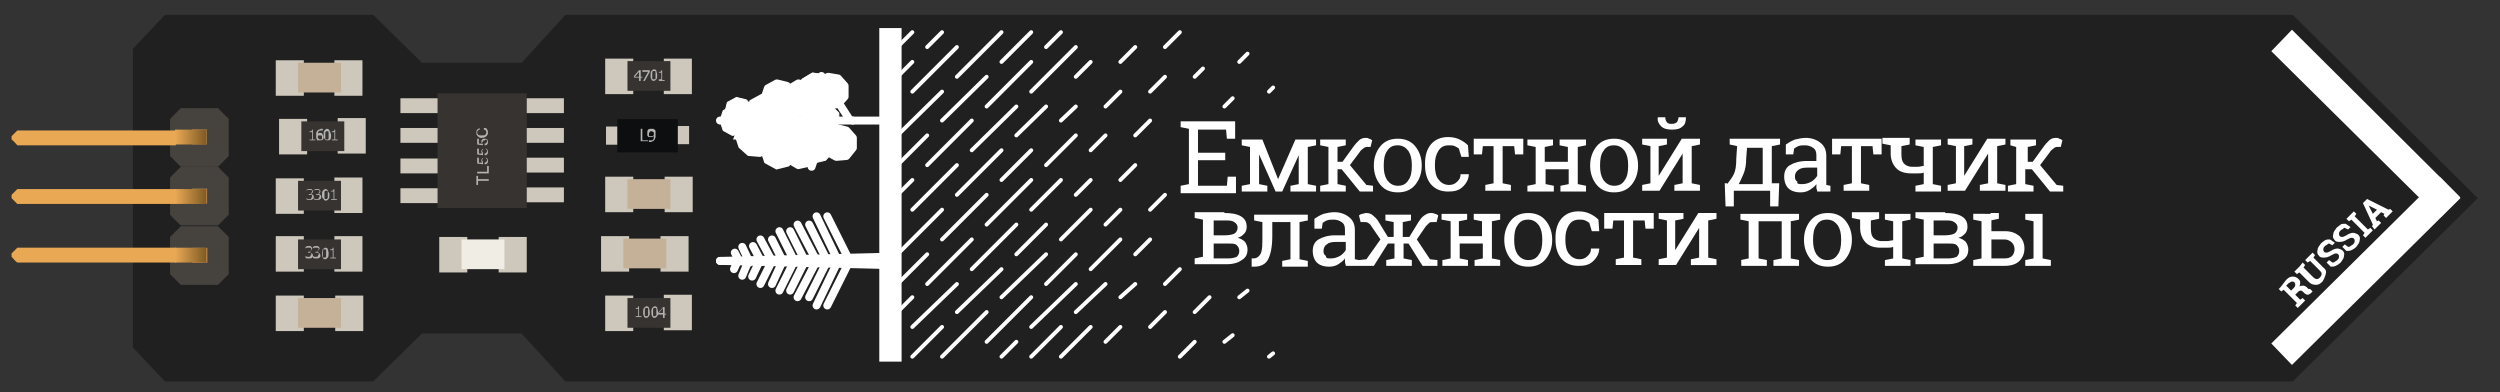 <?xml version="1.0" encoding="utf-8"?>
<!-- Generator: Adobe Illustrator 22.1.0, SVG Export Plug-In . SVG Version: 6.00 Build 0)  -->
<svg version="1.1" id="Слой_1" xmlns="http://www.w3.org/2000/svg" xmlns:xlink="http://www.w3.org/1999/xlink" x="0px" y="0px"
	 viewBox="0 0 302.8 47.5" style="enable-background:new 0 0 302.8 47.5;" xml:space="preserve">
<rect x="0" y="0" width="302.8" height="47.5" fill="#333333" stroke="none"/>
<style type="text/css">
	.st0{fill:#202020;stroke:#202020;stroke-miterlimit:10;}
	.st1{fill:#46433E;}
	.st2{fill:#DB924D;stroke:#656465;stroke-width:2.322341e-02;stroke-miterlimit:10;}
	.st3{fill:#E4AB55;stroke:#B2B2B2;stroke-width:2.523070e-02;stroke-miterlimit:10;}
	.st4{fill:none;stroke:#808080;stroke-width:1.141552e-02;stroke-miterlimit:10;}
	.st5{fill:#363331;}
	.st6{fill:#CDC7BC;}
	.st7{fill:none;}
	.st8{fill:#B5B4B3;}
	.st9{fill:#F0EEE4;}
	.st10{fill:#C5B198;}
	.st11{fill:#0D0E0F;stroke:#0D0E0F;stroke-width:0.232;stroke-miterlimit:10;}
	.st12{fill:#E9A854;}
	.st13{fill:url(#SVGID_1_);}
	.st14{fill:url(#SVGID_2_);}
	.st15{fill:url(#SVGID_3_);}
	.st16{fill-rule:evenodd;clip-rule:evenodd;fill:#FFFFFF;stroke:#FFFFFF;stroke-miterlimit:10;}
	.st17{fill:#FFFFFF;stroke:#FFFFFF;stroke-width:0.96;stroke-linecap:round;stroke-linejoin:round;stroke-miterlimit:10;}
	.st18{fill:#FFFFFF;stroke:#FFFFFF;stroke-width:0.12;stroke-linecap:round;stroke-linejoin:round;stroke-miterlimit:10;}
	
		.st19{fill-rule:evenodd;clip-rule:evenodd;fill:#FFFFFF;stroke:#FFFFFF;stroke-width:0.96;stroke-linecap:round;stroke-linejoin:round;stroke-miterlimit:10;}
	.st20{fill:#FFFFFF;stroke:#FFFFFF;stroke-width:0.48;stroke-linecap:round;stroke-linejoin:round;stroke-miterlimit:10;}
	.st21{fill-rule:evenodd;clip-rule:evenodd;fill:#FFFFFF;}
	.st22{fill:#FFFFFF;}
	.st23{fill:none;stroke:#FFFFFF;stroke-width:0.96;stroke-linecap:round;stroke-linejoin:round;stroke-miterlimit:10;}
</style>
<g>
	<polygon class="st0" points="63.4,8.1 50.9,8.1 45,2.3 20.2,2.3 16.6,6.1 16.6,24 16.6,41.9 20.2,45.7 45,45.7 50.9,39.9 
		63.4,39.9 68.7,45.7 277.5,45.7 299.4,24 277.5,2.3 68.7,2.3 	"/>
	<g>
		<g>
			<g>
				<g>
					<path class="st1" d="M21.9,34.5h4.5c0.5-0.5,0.8-0.8,1.3-1.3v-4.5c-0.5-0.5-0.8-0.8-1.3-1.3h-4.5c-0.5,0.5-0.8,0.8-1.3,1.3v4.5
						C21.1,33.7,21.4,34,21.9,34.5z"/>
				</g>
				
					<rect x="23.3" y="30.1" transform="matrix(4.476248e-11 -1 1 4.476248e-11 -6.795 55.126)" class="st2" width="1.8" height="1.8"/>
				
					<rect x="23.7" y="30.5" transform="matrix(4.515949e-11 -1 1 4.515949e-11 -6.795 55.126)" class="st3" width="1" height="1"/>
				<line class="st4" x1="23.3" y1="31.8" x2="23.7" y2="31.4"/>
				<line class="st4" x1="23.7" y1="30.5" x2="23.3" y2="30.1"/>
				<line class="st4" x1="24.7" y1="30.5" x2="25.1" y2="30.1"/>
				<line class="st4" x1="24.7" y1="31.4" x2="25.1" y2="31.8"/>
			</g>
		</g>
		<g>
			<g>
				<g>
					<path class="st1" d="M21.9,20.2h4.5c0.5-0.5,0.8-0.8,1.3-1.3v-4.5c-0.5-0.5-0.8-0.8-1.3-1.3h-4.5c-0.5,0.5-0.8,0.8-1.3,1.3v4.5
						C21.1,19.4,21.4,19.7,21.9,20.2z"/>
				</g>
				
					<rect x="23.3" y="15.7" transform="matrix(4.476248e-11 -1 1 4.476248e-11 7.549 40.783)" class="st2" width="1.8" height="1.8"/>
				<rect x="23.7" y="16.1" transform="matrix(4.515949e-11 -1 1 4.515949e-11 7.549 40.783)" class="st3" width="1" height="1"/>
				<line class="st4" x1="23.3" y1="17.5" x2="23.7" y2="17.1"/>
				<line class="st4" x1="23.7" y1="16.1" x2="23.3" y2="15.7"/>
				<line class="st4" x1="24.7" y1="16.1" x2="25.1" y2="15.7"/>
				<line class="st4" x1="24.7" y1="17.1" x2="25.1" y2="17.5"/>
			</g>
		</g>
		<g>
			<g>
				<g>
					<path class="st1" d="M21.9,27.3h4.5c0.5-0.5,0.8-0.8,1.3-1.3v-4.5c-0.5-0.5-0.8-0.8-1.3-1.3h-4.5c-0.5,0.5-0.8,0.8-1.3,1.3v4.5
						C21.1,26.6,21.4,26.8,21.9,27.3z"/>
				</g>
				
					<rect x="23.3" y="22.9" transform="matrix(4.476248e-11 -1 1 4.476248e-11 0.377 47.954)" class="st2" width="1.8" height="1.8"/>
				<rect x="23.7" y="23.3" transform="matrix(4.515949e-11 -1 1 4.515949e-11 0.377 47.954)" class="st3" width="1" height="1"/>
				<line class="st4" x1="23.3" y1="24.7" x2="23.7" y2="24.3"/>
				<line class="st4" x1="23.7" y1="23.3" x2="23.3" y2="22.9"/>
				<line class="st4" x1="24.7" y1="23.3" x2="25.1" y2="22.9"/>
				<line class="st4" x1="24.7" y1="24.3" x2="25.1" y2="24.7"/>
			</g>
		</g>
	</g>
	<g>
		<g id="Усилитель">
			<rect x="53" y="11.3" class="st5" width="10.8" height="13.9"/>
			<rect x="63.8" y="22.7" class="st6" width="4.5" height="1.8"/>
			<rect x="63.8" y="19.1" class="st6" width="4.5" height="1.8"/>
			<rect x="63.8" y="15.5" class="st6" width="4.5" height="1.8"/>
			<rect x="63.8" y="11.9" class="st6" width="4.5" height="1.8"/>
			<rect x="48.5" y="11.9" class="st6" width="4.5" height="1.8"/>
			<rect x="48.5" y="15.5" class="st6" width="4.5" height="1.8"/>
			<rect x="48.5" y="19.2" class="st6" width="4.5" height="1.8"/>
			<rect x="48.5" y="22.8" class="st6" width="4.5" height="1.8"/>
			<g>
				<rect x="57.7" y="14.1" class="st7" width="1.6" height="8.3"/>
				<path class="st8" d="M57.9,21.2v0.5h1.3v0.2h-1.3v0.5h-0.2v-1.1H57.9z"/>
				<path class="st8" d="M59,20.8v-0.7h0.2V21h-1.4v-0.2H59z"/>
				<path class="st8" d="M58.5,19.9l-0.7-0.1v-0.7h0.2v0.6l0.4,0c0-0.1-0.1-0.1-0.1-0.2c0-0.1,0-0.2,0.1-0.3
					c0.1-0.1,0.2-0.1,0.3-0.1c0.1,0,0.3,0,0.3,0.1c0.1,0.1,0.1,0.2,0.1,0.3c0,0.1,0,0.2-0.1,0.3s-0.2,0.1-0.3,0.1v-0.2
					c0.1,0,0.1,0,0.2-0.1c0,0,0.1-0.1,0.1-0.2c0-0.1,0-0.1-0.1-0.2s-0.1-0.1-0.2-0.1c-0.1,0-0.2,0-0.2,0.1c-0.1,0.1-0.1,0.1-0.1,0.2
					c0,0.1,0,0.1,0.1,0.2l0,0L58.5,19.9z"/>
				<path class="st8" d="M58.5,18.8l-0.7-0.1V18h0.2v0.6l0.4,0c0-0.1-0.1-0.1-0.1-0.2c0-0.1,0-0.2,0.1-0.3c0.1-0.1,0.2-0.1,0.3-0.1
					c0.1,0,0.3,0,0.3,0.1c0.1,0.1,0.1,0.2,0.1,0.3c0,0.1,0,0.2-0.1,0.3s-0.2,0.1-0.3,0.1v-0.2c0.1,0,0.1,0,0.2-0.1
					c0,0,0.1-0.1,0.1-0.2c0-0.1,0-0.1-0.1-0.2s-0.1-0.1-0.2-0.1c-0.1,0-0.2,0-0.2,0.1c-0.1,0.1-0.1,0.1-0.1,0.2c0,0.1,0,0.1,0.1,0.2
					l0,0L58.5,18.8z"/>
				<path class="st8" d="M58.5,17.6l-0.7-0.1v-0.7h0.2v0.6l0.4,0c0-0.1-0.1-0.1-0.1-0.2c0-0.1,0-0.2,0.1-0.3
					c0.1-0.1,0.2-0.1,0.3-0.1c0.1,0,0.3,0,0.3,0.1c0.1,0.1,0.1,0.2,0.1,0.3c0,0.1,0,0.2-0.1,0.3s-0.2,0.1-0.3,0.1v-0.2
					c0.1,0,0.1,0,0.2-0.1c0,0,0.1-0.1,0.1-0.2c0-0.1,0-0.1-0.1-0.2S58.8,17,58.7,17c-0.1,0-0.2,0-0.2,0.1c-0.1,0.1-0.1,0.1-0.1,0.2
					c0,0.1,0,0.1,0.1,0.2l0,0L58.5,17.6z"/>
				<path class="st8" d="M58.7,15.5c0.2,0,0.3,0.1,0.3,0.2c0.1,0.1,0.1,0.2,0.1,0.4c0,0.2-0.1,0.3-0.2,0.4s-0.3,0.2-0.5,0.2h-0.1
					c-0.1,0-0.2,0-0.3-0.1s-0.2-0.1-0.2-0.2c-0.1-0.1-0.1-0.2-0.1-0.3c0-0.2,0-0.3,0.1-0.4c0.1-0.1,0.2-0.1,0.3-0.2v0.2
					c-0.1,0-0.2,0.1-0.2,0.1s-0.1,0.1-0.1,0.2c0,0.1,0,0.2,0.1,0.3s0.2,0.1,0.4,0.1h0.1c0.2,0,0.3,0,0.4-0.1
					c0.1-0.1,0.1-0.2,0.1-0.3c0-0.1,0-0.2-0.1-0.2c0-0.1-0.1-0.1-0.2-0.1V15.5z"/>
			</g>
		</g>
		<g id="конденсатор_12_">
			<g id="XMLID_33_">
				<g>
					<rect x="60.4" y="28.7" class="st6" width="3.4" height="4.3"/>
				</g>
				<g>
				</g>
			</g>
			<g id="XMLID_32_">
				<g>
					<rect x="53.2" y="28.7" class="st6" width="3.4" height="4.3"/>
				</g>
				<g>
				</g>
			</g>
			<g id="XMLID_31_">
				<g>
					<rect x="55.9" y="29" class="st9" width="5.2" height="3.6"/>
				</g>
				<g>
				</g>
			</g>
		</g>
		<g id="конденсатор_1_">
			<g id="XMLID_3_">
				<g>
					<rect x="40.6" y="35.8" class="st6" width="3.4" height="4.3"/>
				</g>
				<g>
				</g>
			</g>
			<g id="XMLID_2_">
				<g>
					<rect x="33.4" y="35.8" class="st6" width="3.4" height="4.3"/>
				</g>
				<g>
				</g>
			</g>
			<g id="XMLID_1_">
				<g>
					<rect x="36.1" y="36.1" class="st10" width="5.2" height="3.6"/>
				</g>
				<g>
				</g>
			</g>
		</g>
		<g id="конденсатор_2_">
			<g id="XMLID_6_">
				<g>
					<rect x="40.5" y="7.3" class="st6" width="3.4" height="4.3"/>
				</g>
				<g>
				</g>
			</g>
			<g id="XMLID_5_">
				<g>
					<rect x="33.4" y="7.3" class="st6" width="3.4" height="4.3"/>
				</g>
				<g>
				</g>
			</g>
			<g id="XMLID_4_">
				<g>
					<rect x="36.1" y="7.6" class="st10" width="5.2" height="3.6"/>
				</g>
				<g>
				</g>
			</g>
		</g>
		<g id="конденсатор_3_">
			<g id="XMLID_9_">
				<g>
					<rect x="80.5" y="21.4" class="st6" width="3.4" height="4.3"/>
				</g>
				<g>
				</g>
			</g>
			<g id="XMLID_8_">
				<g>
					<rect x="73.3" y="21.4" class="st6" width="3.4" height="4.3"/>
				</g>
				<g>
				</g>
			</g>
			<g id="XMLID_7_">
				<g>
					<rect x="76" y="21.7" class="st10" width="5.2" height="3.6"/>
				</g>
				<g>
				</g>
			</g>
		</g>
		<g id="_x31_02_8_">
			<g id="XMLID_30_">
				<g>
					<rect x="73.3" y="35.8" class="st6" width="3.4" height="4.3"/>
				</g>
				<g>
				</g>
			</g>
			<g id="XMLID_29_">
				<g>
					<rect x="80.4" y="35.7" class="st6" width="3.4" height="4.3"/>
				</g>
				<g>
				</g>
			</g>
			<g id="XMLID_28_">
				<g>
					<rect x="76" y="36.1" class="st5" width="5.2" height="3.6"/>
				</g>
				<g>
				</g>
			</g>
			<g>
				<path class="st8" d="M77.7,38.4H77v-0.1h0.3v-0.9H77v-0.1c0,0,0.1,0,0.1,0s0.1,0,0.1,0c0,0,0,0,0.1-0.1c0,0,0-0.1,0-0.1h0.1v1.2
					h0.3V38.4z"/>
				<path class="st8" d="M78.7,37.8c0,0.2,0,0.4-0.1,0.5s-0.2,0.2-0.3,0.2c-0.2,0-0.3-0.1-0.3-0.2c-0.1-0.1-0.1-0.3-0.1-0.5
					c0-0.2,0-0.4,0.1-0.5c0.1-0.1,0.2-0.2,0.3-0.2c0.2,0,0.3,0.1,0.3,0.2S78.7,37.6,78.7,37.8z M78.5,38.2c0,0,0-0.1,0-0.2
					c0-0.1,0-0.1,0-0.2c0-0.1,0-0.2,0-0.2c0-0.1,0-0.1,0-0.2c0,0,0-0.1-0.1-0.1c0,0-0.1,0-0.1,0c-0.1,0-0.1,0-0.1,0
					c0,0-0.1,0.1-0.1,0.1c0,0,0,0.1,0,0.2c0,0.1,0,0.1,0,0.2c0,0.1,0,0.2,0,0.2s0,0.1,0,0.2c0,0,0,0.1,0.1,0.1c0,0,0.1,0,0.1,0
					c0.1,0,0.1,0,0.1,0S78.5,38.2,78.5,38.2z"/>
				<path class="st8" d="M79.7,37.8c0,0.2,0,0.4-0.1,0.5s-0.2,0.2-0.3,0.2c-0.2,0-0.3-0.1-0.3-0.2c-0.1-0.1-0.1-0.3-0.1-0.5
					c0-0.2,0-0.4,0.1-0.5c0.1-0.1,0.2-0.2,0.3-0.2c0.2,0,0.3,0.1,0.3,0.2S79.7,37.6,79.7,37.8z M79.5,38.2c0,0,0-0.1,0-0.2
					c0-0.1,0-0.1,0-0.2c0-0.1,0-0.2,0-0.2c0-0.1,0-0.1,0-0.2c0,0,0-0.1-0.1-0.1c0,0-0.1,0-0.1,0c-0.1,0-0.1,0-0.1,0
					c0,0-0.1,0.1-0.1,0.1c0,0,0,0.1,0,0.2c0,0.1,0,0.1,0,0.2c0,0.1,0,0.2,0,0.2s0,0.1,0,0.2c0,0,0,0.1,0.1,0.1c0,0,0.1,0,0.1,0
					c0.1,0,0.1,0,0.1,0S79.4,38.2,79.5,38.2z"/>
				<path class="st8" d="M80.7,38.1h-0.2v0.4h-0.2v-0.4h-0.6v-0.2l0.6-0.7h0.2v0.8h0.2V38.1z M80.3,37.9v-0.6l-0.5,0.6H80.3z"/>
			</g>
		</g>
		<g id="_x31_02_1_">
			<g id="XMLID_12_">
				<g>
					<rect x="73.3" y="7.1" class="st6" width="3.4" height="4.3"/>
				</g>
				<g>
				</g>
			</g>
			<g id="XMLID_11_">
				<g>
					<rect x="80.4" y="7.1" class="st6" width="3.4" height="4.3"/>
				</g>
				<g>
				</g>
			</g>
			<g id="XMLID_10_">
				<g>
					<rect x="76" y="7.4" class="st5" width="5.2" height="3.6"/>
				</g>
				<g>
				</g>
			</g>
			<g>
				<path class="st8" d="M77.8,9.4h-0.2v0.4h-0.2V9.4h-0.6V9.2l0.6-0.7h0.2v0.8h0.2V9.4z M77.4,9.3V8.7l-0.5,0.6H77.4z"/>
				<path class="st8" d="M78.7,8.7l-0.6,1.1h-0.2l0.6-1.1h-0.7V8.5h0.9V8.7z"/>
				<path class="st8" d="M79.6,9.1c0,0.2,0,0.4-0.1,0.5s-0.2,0.2-0.3,0.2c-0.2,0-0.3-0.1-0.3-0.2c-0.1-0.1-0.1-0.3-0.1-0.5
					c0-0.2,0-0.4,0.1-0.5c0.1-0.1,0.2-0.2,0.3-0.2c0.2,0,0.3,0.1,0.3,0.2S79.6,8.9,79.6,9.1z M79.4,9.5c0,0,0-0.1,0-0.2
					c0-0.1,0-0.1,0-0.2c0-0.1,0-0.2,0-0.2c0-0.1,0-0.1,0-0.2c0,0,0-0.1-0.1-0.1c0,0-0.1,0-0.1,0c-0.1,0-0.1,0-0.1,0
					c0,0-0.1,0.1-0.1,0.1c0,0,0,0.1,0,0.2c0,0.1,0,0.1,0,0.2c0,0.1,0,0.2,0,0.2s0,0.1,0,0.2c0,0,0,0.1,0.1,0.1c0,0,0.1,0,0.1,0
					c0.1,0,0.1,0,0.1,0S79.4,9.6,79.4,9.5z"/>
				<path class="st8" d="M80.5,9.8h-0.7V9.6h0.3V8.8h-0.3V8.7c0,0,0.1,0,0.1,0s0.1,0,0.1,0c0,0,0,0,0.1-0.1c0,0,0-0.1,0-0.1h0.1v1.2
					h0.3V9.8z"/>
			</g>
		</g>
		<g id="_x31_02_2_">
			<g id="XMLID_15_">
				<g>
					<rect x="33.8" y="14.4" class="st6" width="3.4" height="4.3"/>
				</g>
				<g>
				</g>
			</g>
			<g id="XMLID_14_">
				<g>
					<rect x="40.9" y="14.3" class="st6" width="3.4" height="4.3"/>
				</g>
				<g>
				</g>
			</g>
			<g id="XMLID_13_">
				<g>
					<rect x="36.5" y="14.7" class="st5" width="5.2" height="3.6"/>
				</g>
				<g>
				</g>
			</g>
			<g>
				<path class="st8" d="M38.2,17h-0.7v-0.1h0.3V16h-0.3v-0.1c0,0,0.1,0,0.1,0c0,0,0.1,0,0.1,0c0,0,0,0,0.1-0.1c0,0,0-0.1,0-0.1h0.1
					v1.2h0.3V17z"/>
				<path class="st8" d="M39.2,16.6c0,0.1,0,0.2-0.1,0.3C39,17,38.9,17,38.7,17c-0.1,0-0.1,0-0.2,0c-0.1,0-0.1,0-0.1-0.1
					c0,0-0.1-0.1-0.1-0.2c0-0.1,0-0.2,0-0.3c0-0.1,0-0.2,0-0.3c0-0.1,0.1-0.2,0.1-0.2c0-0.1,0.1-0.1,0.2-0.2c0.1,0,0.2-0.1,0.3-0.1
					c0,0,0.1,0,0.1,0c0,0,0,0,0.1,0v0.2h0c0,0,0,0-0.1,0c0,0-0.1,0-0.1,0c-0.1,0-0.2,0-0.3,0.1c-0.1,0.1-0.1,0.2-0.1,0.3
					c0,0,0.1-0.1,0.1-0.1c0,0,0.1,0,0.2,0c0.1,0,0.1,0,0.1,0c0,0,0.1,0,0.1,0.1c0,0,0.1,0.1,0.1,0.1S39.2,16.5,39.2,16.6z M39,16.6
					c0-0.1,0-0.1,0-0.1c0,0,0-0.1-0.1-0.1c0,0-0.1,0-0.1,0c0,0-0.1,0-0.1,0c0,0-0.1,0-0.1,0c0,0-0.1,0-0.1,0.1c0,0,0,0,0,0
					c0,0,0,0,0,0c0,0.1,0,0.2,0,0.2c0,0.1,0,0.1,0.1,0.1c0,0,0.1,0,0.1,0.1c0,0,0.1,0,0.1,0c0.1,0,0.1,0,0.2-0.1
					C39,16.8,39,16.7,39,16.6z"/>
				<path class="st8" d="M40.1,16.4c0,0.2,0,0.4-0.1,0.5C39.9,17,39.8,17,39.6,17c-0.1,0-0.3-0.1-0.3-0.2c-0.1-0.1-0.1-0.3-0.1-0.5
					c0-0.2,0-0.4,0.1-0.5c0.1-0.1,0.2-0.2,0.3-0.2c0.1,0,0.3,0.1,0.3,0.2C40,16,40.1,16.2,40.1,16.4z M39.8,16.8c0,0,0-0.1,0-0.2
					c0-0.1,0-0.1,0-0.2c0-0.1,0-0.2,0-0.2c0-0.1,0-0.1,0-0.2c0,0,0-0.1-0.1-0.1s-0.1,0-0.1,0c-0.1,0-0.1,0-0.1,0
					c0,0-0.1,0.1-0.1,0.1c0,0,0,0.1,0,0.2c0,0.1,0,0.1,0,0.2c0,0.1,0,0.2,0,0.2c0,0.1,0,0.1,0,0.2c0,0,0,0.1,0.1,0.1
					c0,0,0.1,0,0.1,0c0.1,0,0.1,0,0.1,0S39.8,16.8,39.8,16.8z"/>
				<path class="st8" d="M40.9,17h-0.7v-0.1h0.3V16h-0.3v-0.1c0,0,0.1,0,0.1,0c0,0,0.1,0,0.1,0c0,0,0,0,0.1-0.1c0,0,0-0.1,0-0.1h0.1
					v1.2h0.3V17z"/>
			</g>
		</g>
		<g id="_x31_02_3_">
			<g id="XMLID_18_">
				<g>
					<rect x="33.4" y="21.6" class="st6" width="3.4" height="4.3"/>
				</g>
				<g>
				</g>
			</g>
			<g id="XMLID_17_">
				<g>
					<rect x="40.5" y="21.5" class="st6" width="3.4" height="4.3"/>
				</g>
				<g>
				</g>
			</g>
			<g id="XMLID_16_">
				<g>
					<rect x="36.1" y="21.9" class="st5" width="5.2" height="3.6"/>
				</g>
				<g>
				</g>
			</g>
			<g>
				<path class="st8" d="M37.9,23.6C37.9,23.6,37.9,23.6,37.9,23.6c0.1,0.1,0.1,0.2,0.1,0.2s0,0.1,0,0.2c0,0-0.1,0.1-0.1,0.1
					c0,0-0.1,0.1-0.2,0.1c-0.1,0-0.1,0-0.2,0c-0.1,0-0.1,0-0.2,0c-0.1,0-0.1,0-0.2-0.1V24h0c0,0,0.1,0.1,0.2,0.1s0.1,0,0.2,0
					c0,0,0.1,0,0.1,0c0,0,0.1,0,0.1-0.1c0,0,0-0.1,0.1-0.1c0,0,0-0.1,0-0.1s0-0.1,0-0.1s0-0.1-0.1-0.1s-0.1,0-0.1,0c0,0-0.1,0-0.1,0
					h-0.1v-0.1h0.1c0.1,0,0.2,0,0.2-0.1s0.1-0.1,0.1-0.2c0,0,0-0.1,0-0.1s0,0-0.1-0.1c0,0-0.1,0-0.1,0c0,0-0.1,0-0.1,0
					c-0.1,0-0.1,0-0.2,0s-0.1,0-0.2,0.1h0V23c0,0,0.1,0,0.2-0.1c0.1,0,0.1,0,0.2,0c0.1,0,0.1,0,0.2,0c0,0,0.1,0,0.1,0.1
					c0,0,0.1,0.1,0.1,0.1c0,0,0,0.1,0,0.1c0,0.1,0,0.1-0.1,0.2c-0.1,0.1-0.1,0.1-0.2,0.1v0C37.7,23.5,37.7,23.5,37.9,23.6
					C37.8,23.5,37.9,23.6,37.9,23.6z"/>
				<path class="st8" d="M38.8,23.6C38.9,23.6,38.9,23.6,38.8,23.6c0.1,0.1,0.1,0.2,0.1,0.2s0,0.1,0,0.2c0,0-0.1,0.1-0.1,0.1
					c0,0-0.1,0.1-0.2,0.1c-0.1,0-0.1,0-0.2,0c-0.1,0-0.1,0-0.2,0c-0.1,0-0.1,0-0.2-0.1V24h0c0,0,0.1,0.1,0.2,0.1s0.1,0,0.2,0
					c0,0,0.1,0,0.1,0c0,0,0.1,0,0.1-0.1c0,0,0-0.1,0.1-0.1c0,0,0-0.1,0-0.1s0-0.1,0-0.1s0-0.1-0.1-0.1s-0.1,0-0.1,0c0,0-0.1,0-0.1,0
					h-0.1v-0.1h0.1c0.1,0,0.2,0,0.2-0.1s0.1-0.1,0.1-0.2c0,0,0-0.1,0-0.1s0,0-0.1-0.1c0,0-0.1,0-0.1,0c0,0-0.1,0-0.1,0
					c-0.1,0-0.1,0-0.2,0s-0.1,0-0.2,0.1h0V23c0,0,0.1,0,0.2-0.1c0.1,0,0.1,0,0.2,0c0.1,0,0.1,0,0.2,0c0,0,0.1,0,0.1,0.1
					c0,0,0.1,0.1,0.1,0.1c0,0,0,0.1,0,0.1c0,0.1,0,0.1-0.1,0.2c-0.1,0.1-0.1,0.1-0.2,0.1v0C38.7,23.5,38.7,23.5,38.8,23.6
					C38.8,23.5,38.8,23.6,38.8,23.6z"/>
				<path class="st8" d="M39.9,23.6c0,0.2,0,0.4-0.1,0.5s-0.2,0.2-0.3,0.2c-0.2,0-0.3-0.1-0.3-0.2C39,24,39,23.8,39,23.6
					c0-0.2,0-0.4,0.1-0.5c0.1-0.1,0.2-0.2,0.3-0.2c0.2,0,0.3,0.1,0.3,0.2S39.9,23.3,39.9,23.6z M39.7,24c0,0,0-0.1,0-0.2
					c0-0.1,0-0.1,0-0.2c0-0.1,0-0.2,0-0.2c0-0.1,0-0.1,0-0.2c0,0,0-0.1-0.1-0.1c0,0-0.1,0-0.1,0c-0.1,0-0.1,0-0.1,0
					c0,0-0.1,0.1-0.1,0.1c0,0,0,0.1,0,0.2c0,0.1,0,0.1,0,0.2c0,0.1,0,0.2,0,0.2s0,0.1,0,0.2c0,0,0,0.1,0.1,0.1c0,0,0.1,0,0.1,0
					c0.1,0,0.1,0,0.1,0S39.6,24,39.7,24z"/>
				<path class="st8" d="M40.8,24.2h-0.7v-0.1h0.3v-0.9h-0.3v-0.1c0,0,0.1,0,0.1,0s0.1,0,0.1,0c0,0,0,0,0.1-0.1c0,0,0-0.1,0-0.1h0.1
					v1.2h0.3V24.2z"/>
			</g>
		</g>
		<g id="_x31_02_4_">
			<g id="XMLID_21_">
				<g>
					<rect x="33.4" y="28.6" class="st6" width="3.4" height="4.3"/>
				</g>
				<g>
				</g>
			</g>
			<g id="XMLID_20_">
				<g>
					<rect x="40.5" y="28.6" class="st6" width="3.4" height="4.3"/>
				</g>
				<g>
				</g>
			</g>
			<g id="XMLID_19_">
				<g>
					<rect x="36.1" y="29" class="st5" width="5.2" height="3.6"/>
				</g>
				<g>
				</g>
			</g>
			<g>
				<path class="st8" d="M37.8,30.7C37.8,30.7,37.8,30.7,37.8,30.7c0.1,0.1,0.1,0.2,0.1,0.2s0,0.1,0,0.2c0,0-0.1,0.1-0.1,0.1
					c0,0-0.1,0.1-0.2,0.1c-0.1,0-0.1,0-0.2,0c-0.1,0-0.1,0-0.2,0c-0.1,0-0.1,0-0.2-0.1v-0.2h0c0,0,0.1,0.1,0.2,0.1s0.1,0,0.2,0
					c0,0,0.1,0,0.1,0c0,0,0.1,0,0.1-0.1c0,0,0-0.1,0.1-0.1c0,0,0-0.1,0-0.1s0-0.1,0-0.1s0-0.1-0.1-0.1s-0.1,0-0.1,0c0,0-0.1,0-0.1,0
					h-0.1v-0.1h0.1c0.1,0,0.2,0,0.2-0.1s0.1-0.1,0.1-0.2c0,0,0-0.1,0-0.1s0,0-0.1-0.1c0,0-0.1,0-0.1,0c0,0-0.1,0-0.1,0
					c-0.1,0-0.1,0-0.2,0s-0.1,0-0.2,0.1h0v-0.2c0,0,0.1,0,0.2-0.1c0.1,0,0.1,0,0.2,0c0.1,0,0.1,0,0.2,0c0,0,0.1,0,0.1,0.1
					c0,0,0.1,0.1,0.1,0.1c0,0,0,0.1,0,0.1c0,0.1,0,0.1-0.1,0.2c-0.1,0.1-0.1,0.1-0.2,0.1v0C37.6,30.6,37.6,30.6,37.8,30.7
					C37.7,30.6,37.7,30.7,37.8,30.7z"/>
				<path class="st8" d="M38.7,30.7C38.7,30.7,38.8,30.7,38.7,30.7c0.1,0.1,0.1,0.2,0.1,0.2s0,0.1,0,0.2c0,0-0.1,0.1-0.1,0.1
					c0,0-0.1,0.1-0.2,0.1c-0.1,0-0.1,0-0.2,0c-0.1,0-0.1,0-0.2,0c-0.1,0-0.1,0-0.2-0.1v-0.2h0c0,0,0.1,0.1,0.2,0.1s0.1,0,0.2,0
					c0,0,0.1,0,0.1,0c0,0,0.1,0,0.1-0.1c0,0,0-0.1,0.1-0.1c0,0,0-0.1,0-0.1s0-0.1,0-0.1s0-0.1-0.1-0.1s-0.1,0-0.1,0c0,0-0.1,0-0.1,0
					h-0.1v-0.1h0.1c0.1,0,0.2,0,0.2-0.1s0.1-0.1,0.1-0.2c0,0,0-0.1,0-0.1s0,0-0.1-0.1c0,0-0.1,0-0.1,0c0,0-0.1,0-0.1,0
					c-0.1,0-0.1,0-0.2,0s-0.1,0-0.2,0.1h0v-0.2c0,0,0.1,0,0.2-0.1c0.1,0,0.1,0,0.2,0c0.1,0,0.1,0,0.2,0c0,0,0.1,0,0.1,0.1
					c0,0,0.1,0.1,0.1,0.1c0,0,0,0.1,0,0.1c0,0.1,0,0.1-0.1,0.2c-0.1,0.1-0.1,0.1-0.2,0.1v0C38.6,30.6,38.6,30.6,38.7,30.7
					C38.7,30.6,38.7,30.7,38.7,30.7z"/>
				<path class="st8" d="M39.8,30.7c0,0.2,0,0.4-0.1,0.5s-0.2,0.2-0.3,0.2c-0.2,0-0.3-0.1-0.3-0.2c-0.1-0.1-0.1-0.3-0.1-0.5
					c0-0.2,0-0.4,0.1-0.5c0.1-0.1,0.2-0.2,0.3-0.2c0.2,0,0.3,0.1,0.3,0.2S39.8,30.4,39.8,30.7z M39.5,31.1c0,0,0-0.1,0-0.2
					c0-0.1,0-0.1,0-0.2c0-0.1,0-0.2,0-0.2c0-0.1,0-0.1,0-0.2c0,0,0-0.1-0.1-0.1c0,0-0.1,0-0.1,0c-0.1,0-0.1,0-0.1,0
					c0,0-0.1,0.1-0.1,0.1c0,0,0,0.1,0,0.2c0,0.1,0,0.1,0,0.2c0,0.1,0,0.2,0,0.2s0,0.1,0,0.2c0,0,0,0.1,0.1,0.1c0,0,0.1,0,0.1,0
					c0.1,0,0.1,0,0.1,0S39.5,31.1,39.5,31.1z"/>
				<path class="st8" d="M40.6,31.3H40v-0.1h0.3v-0.9H40v-0.1c0,0,0.1,0,0.1,0s0.1,0,0.1,0c0,0,0,0,0.1-0.1c0,0,0-0.1,0-0.1h0.1v1.2
					h0.3V31.3z"/>
			</g>
		</g>
		<g id="конденсатор_4_">
			<g id="XMLID_24_">
				<g>
					<rect x="80" y="28.6" class="st6" width="3.4" height="4.3"/>
				</g>
				<g>
				</g>
			</g>
			<g id="XMLID_23_">
				<g>
					<rect x="72.8" y="28.6" class="st6" width="3.4" height="4.3"/>
				</g>
				<g>
				</g>
			</g>
			<g id="XMLID_22_">
				<g>
					<rect x="75.5" y="28.9" class="st10" width="5.2" height="3.6"/>
				</g>
				<g>
				</g>
			</g>
		</g>
		<g id="диод_1_">
			
				<rect x="81.6" y="15.7" transform="matrix(-1.349074e-10 1 -1 -1.349074e-10 99.163 -66.337)" class="st6" width="2.2" height="1.5"/>
			
				<rect x="73.1" y="15.7" transform="matrix(-1.349074e-10 1 -1 -1.349074e-10 90.6 -57.774)" class="st6" width="2.2" height="1.5"/>
			
				<rect x="76.6" y="12.9" transform="matrix(-1.346480e-10 1 -1 -1.346480e-10 94.881 -62.055)" class="st11" width="3.8" height="7.1"/>
			<g>
				<path class="st8" d="M78.5,17.1h-0.9v-1.5h0.2V17h0.7V17.1z"/>
				<path class="st8" d="M79.4,16.3c0,0.1,0,0.2,0,0.3c0,0.1-0.1,0.2-0.1,0.3c-0.1,0.1-0.1,0.1-0.2,0.2c-0.1,0-0.2,0.1-0.3,0.1
					c0,0-0.1,0-0.1,0c0,0-0.1,0-0.1,0v-0.2h0c0,0,0,0,0.1,0c0,0,0.1,0,0.1,0c0.1,0,0.3,0,0.3-0.1c0.1-0.1,0.1-0.2,0.1-0.4
					c-0.1,0-0.1,0.1-0.2,0.1c-0.1,0-0.1,0-0.2,0c-0.1,0-0.1,0-0.2,0s-0.1,0-0.1-0.1c-0.1,0-0.1-0.1-0.1-0.2c0-0.1,0-0.1,0-0.2
					c0-0.1,0-0.3,0.1-0.4c0.1-0.1,0.2-0.1,0.4-0.1c0.1,0,0.1,0,0.2,0c0.1,0,0.1,0.1,0.2,0.1c0.1,0.1,0.1,0.1,0.1,0.2
					C79.4,16.1,79.4,16.2,79.4,16.3z M79.2,16.3c0-0.1,0-0.2,0-0.2c0-0.1-0.1-0.1-0.1-0.1c0,0-0.1-0.1-0.1-0.1c0,0-0.1,0-0.1,0
					c-0.1,0-0.2,0-0.2,0.1c-0.1,0.1-0.1,0.1-0.1,0.2c0,0.1,0,0.1,0,0.2c0,0,0,0.1,0.1,0.1c0,0,0.1,0,0.1,0c0,0,0.1,0,0.1,0
					c0.1,0,0.1,0,0.2,0C79.1,16.4,79.2,16.4,79.2,16.3C79.2,16.3,79.2,16.3,79.2,16.3C79.2,16.3,79.2,16.3,79.2,16.3z"/>
			</g>
		</g>
		<g>
			<g>
				<path class="st12" d="M1.4,16.9v-0.4c0.3-0.3,0.4-0.4,0.7-0.7h19.2v1.8H2.1C1.8,17.3,1.7,17.1,1.4,16.9z"/>
			</g>
			<g>
				<path class="st12" d="M1.4,24v-0.4c0.3-0.3,0.4-0.4,0.7-0.7h19.2v1.8H2.1C1.8,24.4,1.7,24.3,1.4,24z"/>
			</g>
			<g>
				<path class="st12" d="M1.4,31.1v-0.4c0.3-0.3,0.4-0.4,0.7-0.7h19.2v1.8H2.1C1.8,31.6,1.7,31.4,1.4,31.1z"/>
			</g>
			<g>
				<linearGradient id="SVGID_1_" gradientUnits="userSpaceOnUse" x1="21.244" y1="23.79" x2="25.073" y2="23.79">
					<stop  offset="0" style="stop-color:#E9A854"/>
					<stop  offset="1" style="stop-color:#7B5922"/>
				</linearGradient>
				<rect x="21.2" y="22.9" class="st13" width="3.8" height="1.8"/>
				<linearGradient id="SVGID_2_" gradientUnits="userSpaceOnUse" x1="21.244" y1="16.651" x2="25.073" y2="16.651">
					<stop  offset="0" style="stop-color:#E9A854"/>
					<stop  offset="1" style="stop-color:#7B5922"/>
				</linearGradient>
				<rect x="21.2" y="15.7" class="st14" width="3.8" height="1.8"/>
				<linearGradient id="SVGID_3_" gradientUnits="userSpaceOnUse" x1="21.244" y1="30.931" x2="25.073" y2="30.931">
					<stop  offset="0" style="stop-color:#E9A854"/>
					<stop  offset="1" style="stop-color:#7B5922"/>
				</linearGradient>
				<rect x="21.2" y="30" class="st15" width="3.8" height="1.8"/>
			</g>
		</g>
	</g>
	<g>
		<rect x="107" y="3.9" class="st16" width="1.7" height="39.4"/>
		<line class="st17" x1="106.9" y1="14.6" x2="103.3" y2="14.6"/>
		<line class="st17" x1="103.3" y1="14.6" x2="99.8" y2="14.6"/>
		<line class="st17" x1="99.8" y1="14.6" x2="96.2" y2="14.6"/>
		<line class="st17" x1="96.2" y1="14.6" x2="92.6" y2="14.6"/>
		<g>
			<line class="st17" x1="92.6" y1="14.6" x2="87.2" y2="14.6"/>
		</g>
		<g>
			<line class="st17" x1="92.6" y1="14.6" x2="90.8" y2="18.2"/>
		</g>
		<g>
			<polygon class="st16" points="89.5,16.4 89.9,15.3 90.8,14.4 92,14.3 93.1,14.8 93.7,15.8 93.7,17 93.1,18 92,18.5 90.8,18.4 
				89.9,17.6 89.5,16.4 91.3,16.4 91.3,16.2 91.5,16.1 91.8,16 91.9,16.1 92,16.2 92,16.5 91.9,16.7 91.8,16.7 91.5,16.7 91.3,16.6 
				91.3,16.4 			"/>
		</g>
		<g>
			<polygon class="st18" points="89.5,16.4 89.9,15.3 90.8,14.4 92,14.3 93.1,14.8 93.7,15.8 93.7,17 93.1,18 92,18.5 90.8,18.4 
				89.9,17.6 89.5,16.4 91.3,16.4 91.3,16.2 91.5,16.1 91.8,16 91.9,16.1 92,16.2 92,16.5 91.9,16.7 91.8,16.7 91.5,16.7 91.3,16.6 
				91.3,16.4 			"/>
		</g>
		<g>
			<polygon class="st16" points="93.1,16.4 93.5,15.3 94.4,14.4 95.6,14.3 96.7,14.8 97.3,15.8 97.3,17 96.7,18 95.6,18.5 
				94.4,18.4 93.5,17.6 93.1,16.4 94.9,16.4 94.9,16.2 95.1,16.1 95.3,16 95.5,16.1 95.6,16.2 95.6,16.5 95.5,16.7 95.3,16.7 
				95.1,16.7 94.9,16.6 94.9,16.4 			"/>
			<polygon class="st18" points="93.1,16.4 93.5,15.3 94.4,14.4 95.6,14.3 96.7,14.8 97.3,15.8 97.3,17 96.7,18 95.6,18.5 
				94.4,18.4 93.5,17.6 93.1,16.4 94.9,16.4 94.9,16.2 95.1,16.1 95.3,16 95.5,16.1 95.6,16.2 95.6,16.5 95.5,16.7 95.3,16.7 
				95.1,16.7 94.9,16.6 94.9,16.4 			"/>
			<polygon class="st16" points="92.6,14.6 93,13.5 94.1,12.9 95.3,13 96.1,14 96.1,15.3 95.3,16.1 94.1,16.4 93,15.8 			"/>
			<polygon class="st18" points="92.6,14.6 93,13.5 94.1,12.9 95.3,13 96.1,14 96.1,15.3 95.3,16.1 94.1,16.4 93,15.8 			"/>
		</g>
		<g>
			<polygon class="st16" points="90.8,13.7 91.2,12.5 92.3,11.9 93.5,12.2 94.3,13.1 94.3,14.3 93.5,15.3 92.3,15.5 91.2,14.9 			
				"/>
		</g>
		<g>
			<polygon class="st18" points="90.8,13.7 91.2,12.5 92.3,11.9 93.5,12.2 94.3,13.1 94.3,14.3 93.5,15.3 92.3,15.5 91.2,14.9 			
				"/>
		</g>
		<g>
			<polygon class="st18" points="87.2,14.6 87.6,13.4 88.7,12.8 89.9,13.1 90.7,14 90.7,15.2 89.9,16.2 88.7,16.4 87.6,15.8 			"/>
		</g>
		<g>
			<polygon class="st18" points="87.8,13.6 88.1,12.4 89.2,11.8 90.4,12.1 91.2,13 91.2,14.2 90.4,15.2 89.2,15.4 88.1,14.8 			"/>
		</g>
		<g>
			<polygon class="st18" points="97.4,17.9 97.7,16.7 98.8,16.1 100,16.3 100.8,17.3 100.8,18.5 100,19.4 98.8,19.7 97.7,19.1 			
				"/>
		</g>
		<g>
			<polygon class="st18" points="96.6,15.3 97,14.1 98.1,13.5 99.3,13.7 100.1,14.7 100.1,15.9 99.3,16.9 98.1,17.1 97,16.5 			"/>
		</g>
		<g>
			<polygon class="st18" points="98.1,14.3 98.4,13.1 99.5,12.5 100.7,12.8 101.6,13.7 101.6,14.9 100.7,15.9 99.5,16.1 98.4,15.5 
							"/>
		</g>
		<g>
			<polygon class="st19" points="92.6,11.9 93,10.7 94.1,10.1 95.3,10.4 96.1,11.3 96.1,12.5 95.3,13.5 94.1,13.7 93,13.1 			"/>
			<polygon class="st19" points="95.3,11.9 95.7,10.7 96.7,10.1 98,10.4 98.7,11.3 98.7,12.5 98,13.5 96.7,13.7 95.7,13.1 			"/>
			<polygon class="st19" points="95.3,18.2 95.7,17.1 96.7,16.5 98,16.6 98.7,17.6 98.7,18.8 98,19.7 96.7,20 95.7,19.4 			"/>
			<polygon class="st16" points="92.6,18.2 93,17.1 94.1,16.5 95.3,16.6 96.1,17.6 96.1,18.8 95.3,19.7 94.1,20 93,19.4 			"/>
			<polygon class="st19" points="98.9,11.1 99.3,9.9 100.3,9.3 101.5,9.5 102.3,10.4 102.3,11.7 101.5,12.6 100.3,12.8 99.3,12.2 
							"/>
			<polygon class="st16" points="97.1,11.1 97.5,9.9 98.5,9.3 99.8,9.5 100.5,10.4 100.5,11.7 99.8,12.6 98.5,12.8 97.5,12.2 			"/>
			<polygon class="st17" points="97.1,11.1 97.5,9.9 98.5,9.3 99.8,9.5 100.5,10.4 100.5,11.7 99.8,12.6 98.5,12.8 97.5,12.2 			"/>
			<polygon class="st19" points="99.8,17.3 100.2,16.1 101.3,15.5 102.5,15.8 103.3,16.7 103.3,17.9 102.5,18.9 101.3,19 
				100.2,18.4 			"/>
		</g>
		<g>
			<line class="st17" x1="107.4" y1="32.1" x2="87.2" y2="31.6"/>
		</g>
		<g>
			<line class="st17" x1="87.2" y1="31.6" x2="107.4" y2="31.1"/>
		</g>
		<g>
			<line class="st17" x1="93.5" y1="31.6" x2="92.1" y2="34.4"/>
		</g>
		<g>
			<line class="st17" x1="92" y1="31.6" x2="91.1" y2="33.5"/>
		</g>
		<g>
			<line class="st17" x1="90.7" y1="31.5" x2="89.9" y2="33.4"/>
		</g>
		<g>
			<line class="st17" x1="89.3" y1="31.7" x2="88.9" y2="32.6"/>
		</g>
		<g>
			<line class="st17" x1="93.5" y1="31.6" x2="92.1" y2="29"/>
		</g>
		<g>
			<line class="st17" x1="92.2" y1="31.7" x2="91.2" y2="29.8"/>
		</g>
		<g>
			<line class="st17" x1="90.8" y1="31.8" x2="89.9" y2="29.9"/>
		</g>
		<g>
			<line class="st17" x1="89.3" y1="31.2" x2="89" y2="30.6"/>
		</g>
		<line class="st17" x1="94.8" y1="31.6" x2="93.5" y2="34.4"/>
		<line class="st17" x1="94.8" y1="31.6" x2="93.5" y2="29"/>
		<line class="st17" x1="96.2" y1="31.6" x2="94.4" y2="35.2"/>
		<line class="st17" x1="96.2" y1="31.6" x2="94.4" y2="28"/>
		<line class="st17" x1="97.5" y1="31.6" x2="95.7" y2="35.2"/>
		<line class="st17" x1="97.5" y1="31.6" x2="95.7" y2="28"/>
		<line class="st17" x1="98.9" y1="31.6" x2="96.6" y2="36"/>
		<line class="st17" x1="98.9" y1="31.6" x2="96.6" y2="27.2"/>
		<line class="st17" x1="100.2" y1="31.6" x2="98" y2="36"/>
		<line class="st17" x1="100.2" y1="31.6" x2="98" y2="27.2"/>
		<line class="st17" x1="101.5" y1="31.6" x2="98.9" y2="37"/>
		<line class="st17" x1="101.5" y1="31.6" x2="98.9" y2="26.2"/>
		<line class="st17" x1="102.9" y1="31.6" x2="100.2" y2="37"/>
		<line class="st17" x1="102.9" y1="31.6" x2="100.2" y2="26.2"/>
		<line class="st20" x1="110.5" y1="11.1" x2="115.9" y2="5.7"/>
		<line class="st20" x1="115.9" y1="9.3" x2="121.3" y2="3.9"/>
		<line class="st20" x1="114.1" y1="11.1" x2="108.7" y2="16.4"/>
		<line class="st20" x1="114.1" y1="14.6" x2="119.5" y2="9.3"/>
		<line class="st20" x1="117.7" y1="14.6" x2="112.3" y2="20"/>
		<line class="st20" x1="117.7" y1="18.2" x2="123.1" y2="12.9"/>
		<line class="st20" x1="121.3" y1="21.8" x2="124.9" y2="18.2"/>
		<line class="st20" x1="115.9" y1="23.6" x2="121.3" y2="18.2"/>
		<line class="st20" x1="115.9" y1="20" x2="110.5" y2="25.4"/>
		<line class="st20" x1="110.5" y1="21.8" x2="108.7" y2="23.6"/>
		<line class="st20" x1="112.3" y1="16.4" x2="108.7" y2="20"/>
		<line class="st20" x1="110.5" y1="7.5" x2="108.7" y2="9.3"/>
		<line class="st20" x1="112.3" y1="5.7" x2="114.1" y2="3.9"/>
		<line class="st20" x1="110.5" y1="3.9" x2="108.7" y2="5.7"/>
		<line class="st20" x1="114.1" y1="25.4" x2="108.7" y2="30.8"/>
		<line class="st20" x1="114.1" y1="29" x2="119.5" y2="23.6"/>
		<line class="st20" x1="112.3" y1="30.8" x2="108.7" y2="34.4"/>
		<line class="st20" x1="112.3" y1="34.4" x2="117.7" y2="29"/>
		<line class="st20" x1="119.5" y1="27.2" x2="124.9" y2="21.8"/>
		<line class="st20" x1="117.7" y1="32.6" x2="123.1" y2="27.2"/>
		<line class="st20" x1="115.9" y1="34.4" x2="110.5" y2="39.6"/>
		<line class="st20" x1="110.5" y1="36" x2="108.7" y2="37.8"/>
		<line class="st20" x1="115.9" y1="37.8" x2="121.3" y2="32.6"/>
		<line class="st20" x1="114.1" y1="39.6" x2="110.5" y2="43.2"/>
		<line class="st20" x1="114.1" y1="43.2" x2="119.5" y2="37.8"/>
		<line class="st20" x1="119.5" y1="12.9" x2="124.9" y2="7.5"/>
		<line class="st20" x1="121.3" y1="7.5" x2="124.9" y2="3.9"/>
		<line class="st20" x1="121.3" y1="36" x2="126.7" y2="30.8"/>
		<line class="st20" x1="123.1" y1="30.8" x2="126.7" y2="27.2"/>
		<line class="st20" x1="124.9" y1="25.4" x2="128.5" y2="21.8"/>
		<line class="st20" x1="126.7" y1="20" x2="130.3" y2="16.4"/>
		<line class="st20" x1="123.1" y1="16.4" x2="126.7" y2="12.9"/>
		<line class="st20" x1="124.9" y1="11.1" x2="130.3" y2="5.7"/>
		<line class="st20" x1="126.7" y1="5.7" x2="128.5" y2="3.9"/>
		<line class="st20" x1="119.5" y1="41.4" x2="124.9" y2="36"/>
		<line class="st20" x1="126.7" y1="34.4" x2="130.3" y2="30.8"/>
		<line class="st20" x1="128.5" y1="29" x2="132.1" y2="25.4"/>
		<line class="st20" x1="130.3" y1="23.6" x2="132.1" y2="21.8"/>
		<line class="st20" x1="132.1" y1="18.2" x2="133.9" y2="16.4"/>
		<line class="st20" x1="128.5" y1="14.6" x2="130.3" y2="12.9"/>
		<line class="st20" x1="130.3" y1="9.3" x2="132.1" y2="7.5"/>
		<line class="st20" x1="123.1" y1="41.4" x2="121.3" y2="43.2"/>
		<line class="st20" x1="124.9" y1="39.6" x2="130.3" y2="34.4"/>
		<line class="st20" x1="132.1" y1="32.6" x2="135.7" y2="29"/>
		<line class="st20" x1="133.9" y1="27.2" x2="135.7" y2="25.4"/>
		<line class="st20" x1="124.9" y1="43.2" x2="128.5" y2="39.6"/>
		<line class="st20" x1="130.3" y1="37.8" x2="133.9" y2="34.4"/>
		<line class="st20" x1="135.7" y1="21.8" x2="137.5" y2="20"/>
		<line class="st20" x1="137.5" y1="16.4" x2="139.3" y2="14.6"/>
		<line class="st20" x1="133.9" y1="12.9" x2="135.7" y2="11.1"/>
		<line class="st20" x1="135.7" y1="7.5" x2="137.5" y2="5.7"/>
		<line class="st20" x1="128.5" y1="43.2" x2="132.1" y2="39.6"/>
		<line class="st20" x1="135.7" y1="36" x2="137.5" y2="34.4"/>
		<line class="st20" x1="133.9" y1="41.4" x2="135.7" y2="39.6"/>
		<line class="st20" x1="137.5" y1="30.8" x2="139.3" y2="29"/>
		<line class="st20" x1="139.3" y1="39.6" x2="141.1" y2="37.8"/>
		<line class="st20" x1="141.1" y1="34.4" x2="142.9" y2="32.6"/>
		<line class="st20" x1="139.3" y1="25.4" x2="141.1" y2="23.6"/>
		<line class="st20" x1="139.3" y1="11.1" x2="141.1" y2="9.3"/>
		<line class="st20" x1="141.1" y1="5.7" x2="142.9" y2="3.9"/>
		<line class="st20" x1="144.7" y1="37.8" x2="146.5" y2="36"/>
		<line class="st20" x1="142.9" y1="43.2" x2="144.7" y2="41.4"/>
		<line class="st20" x1="148.3" y1="12.9" x2="149.3" y2="11.9"/>
		<line class="st20" x1="150.1" y1="7.5" x2="151.1" y2="6.5"/>
		<line class="st20" x1="144.7" y1="9.3" x2="145.7" y2="8.3"/>
		<line class="st20" x1="150.1" y1="36" x2="151.1" y2="35.2"/>
		<line class="st20" x1="148.3" y1="41.4" x2="149.3" y2="40.6"/>
		<line class="st20" x1="153.7" y1="43.2" x2="154.2" y2="42.8"/>
		<line class="st20" x1="153.7" y1="11.1" x2="154.2" y2="10.6"/>
		<polygon class="st21" points="298,24 277.6,44.2 275.1,41.6 295.5,21.4 		"/>
		<polygon class="st21" points="277.6,3.6 298,23.9 295.5,26.4 275.1,6.2 		"/>
		<g>
			<path class="st22" d="M143,23.2v-0.7l1-0.2v-6.7l-1-0.2v-0.7h6.6v2.1h-1l-0.1-1.1h-3.4v2.8h3.3v0.9h-3.3v3.1h3.5l0.1-1.1h1v2H143
				z"/>
			<path class="st22" d="M154.8,21.7L154.8,21.7l2.1-4.8h1.5h1v0.7l-1,0.2v4.5l1,0.2v0.7h-3.1v-0.7l1-0.2v-3.5l0,0l-2,4.4h-0.8
				l-2-4.5l0,0v3.6l1,0.2v0.7h-3.1v-0.7l1-0.2v-4.5l-1-0.2v-0.7h1h1.5L154.8,21.7z"/>
			<path class="st22" d="M159.9,17.6v-0.7h3.1v0.7l-1,0.2v1.8h0.6l1.3-1.8c0.2-0.3,0.5-0.6,0.7-0.8c0.2-0.2,0.5-0.3,0.8-0.3
				c0.2,0,0.3,0,0.4,0.1c0.1,0,0.3,0.1,0.4,0.2l-0.2,0.8c-0.2,0-0.3,0-0.3,0c0,0-0.1,0-0.2,0c-0.1,0-0.3,0.1-0.4,0.2
				c-0.1,0.1-0.3,0.2-0.4,0.4l-1.2,1.6l2,2.4l0.8,0.1v0.7h-1.6l-2.2-2.7H162v1.8l1,0.2v0.7h-3.1v-0.7l1-0.2v-4.5L159.9,17.6z"/>
			<path class="st22" d="M166.4,20c0-0.9,0.3-1.7,0.8-2.3s1.2-0.9,2.1-0.9c0.9,0,1.6,0.3,2.1,0.9c0.5,0.6,0.8,1.4,0.8,2.3v0.1
				c0,0.9-0.3,1.7-0.8,2.3c-0.5,0.6-1.2,0.9-2.1,0.9c-0.9,0-1.6-0.3-2.1-0.9s-0.8-1.4-0.8-2.3V20z M167.6,20.1
				c0,0.7,0.1,1.2,0.4,1.7c0.3,0.4,0.7,0.7,1.3,0.7c0.6,0,1-0.2,1.3-0.7c0.3-0.4,0.4-1,0.4-1.7V20c0-0.7-0.1-1.2-0.4-1.7
				c-0.3-0.4-0.7-0.7-1.3-0.7s-1,0.2-1.3,0.7c-0.3,0.4-0.4,1-0.4,1.7V20.1z"/>
			<path class="st22" d="M175.5,22.4c0.4,0,0.7-0.1,1-0.4s0.4-0.5,0.4-0.9h1l0,0c0,0.5-0.2,1-0.7,1.5s-1.1,0.6-1.8,0.6
				c-0.9,0-1.6-0.3-2.1-0.9c-0.5-0.6-0.7-1.4-0.7-2.3v-0.2c0-0.9,0.2-1.7,0.7-2.3c0.5-0.6,1.2-0.9,2.1-0.9c0.5,0,1,0.1,1.4,0.3
				s0.7,0.4,1,0.7l0.1,1.4H177l-0.3-1c-0.1-0.1-0.3-0.2-0.5-0.3s-0.5-0.1-0.7-0.1c-0.6,0-1,0.2-1.3,0.7s-0.4,1-0.4,1.6v0.2
				c0,0.6,0.1,1.2,0.4,1.6S174.9,22.4,175.5,22.4z"/>
			<path class="st22" d="M184.5,16.8v1.9h-1l-0.1-1h-1.4v4.5l1,0.2v0.7h-3.1v-0.7l1-0.2v-4.5h-1.3l-0.1,1h-1v-1.9H184.5z"/>
			<path class="st22" d="M185,17.6v-0.7h3.1v0.7l-1,0.2v1.8h2.8v-1.8l-1-0.2v-0.7h1h1.2h1v0.7l-1,0.2v4.5l1,0.2v0.7H189v-0.7l1-0.2
				v-1.8h-2.8v1.8l1,0.2v0.7H185v-0.7l1-0.2v-4.5L185,17.6z"/>
			<path class="st22" d="M192.6,20c0-0.9,0.3-1.7,0.8-2.3s1.2-0.9,2.1-0.9c0.9,0,1.6,0.3,2.1,0.9c0.5,0.6,0.8,1.4,0.8,2.3v0.1
				c0,0.9-0.3,1.7-0.8,2.3c-0.5,0.6-1.2,0.9-2.1,0.9c-0.9,0-1.6-0.3-2.1-0.9s-0.8-1.4-0.8-2.3V20z M193.8,20.1
				c0,0.7,0.1,1.2,0.4,1.7c0.3,0.4,0.7,0.7,1.3,0.7c0.6,0,1-0.2,1.3-0.7c0.3-0.4,0.4-1,0.4-1.7V20c0-0.7-0.1-1.2-0.4-1.7
				c-0.3-0.4-0.7-0.7-1.3-0.7s-1,0.2-1.3,0.7c-0.3,0.4-0.4,1-0.4,1.7V20.1z"/>
			<path class="st22" d="M201.9,16.8v0.7l-1,0.2v3.6l0,0l2.8-4.5h1.2h1v0.7l-1,0.2v4.5l1,0.2v0.7h-3.1v-0.7l1-0.2v-3.6l0,0l-2.8,4.5
				h-2.1v-0.7l1-0.2v-4.5l-1-0.2v-0.7h2.1H201.9z M204.2,14.2L204.2,14.2c0,0.5-0.1,0.9-0.4,1.1c-0.3,0.3-0.7,0.4-1.3,0.4
				c-0.5,0-1-0.1-1.3-0.4c-0.3-0.3-0.5-0.7-0.4-1.1l0,0h0.9c0,0.3,0.1,0.5,0.2,0.6c0.1,0.2,0.4,0.2,0.6,0.2c0.3,0,0.5-0.1,0.6-0.2
				s0.2-0.4,0.2-0.6H204.2z"/>
			<path class="st22" d="M209.2,22.3c0.3-0.4,0.6-0.8,0.8-1.2c0.2-0.4,0.3-1,0.3-1.9l0.1-1.5l-0.9-0.2v-0.7h5.1h1v0.7l-1,0.2v4.5
				h0.9l-0.1,2.8h-1v-1.9h-4.4v1.9h-1l-0.1-2.8H209.2z M211.5,19.2c0,0.7-0.1,1.3-0.3,1.8c-0.2,0.5-0.4,0.9-0.6,1.3h2.9v-4.4h-1.9
				L211.5,19.2z"/>
			<path class="st22" d="M220.1,23.2c0-0.2-0.1-0.3-0.1-0.5c0-0.1,0-0.3,0-0.4c-0.2,0.3-0.5,0.5-0.8,0.7s-0.7,0.3-1.1,0.3
				c-0.7,0-1.2-0.2-1.5-0.5s-0.5-0.8-0.5-1.4c0-0.6,0.2-1.1,0.7-1.4s1.2-0.5,2-0.5h1.2v-0.7c0-0.4-0.1-0.7-0.4-0.9s-0.6-0.3-1-0.3
				c-0.3,0-0.5,0-0.8,0.1c-0.2,0.1-0.4,0.2-0.5,0.3l-0.1,0.7h-0.9v-1.2c0.3-0.2,0.6-0.4,1.1-0.6c0.4-0.1,0.9-0.2,1.3-0.2
				c0.7,0,1.3,0.2,1.8,0.6s0.7,0.9,0.7,1.6v3.1c0,0.1,0,0.2,0,0.2s0,0.2,0,0.2l0.5,0.1v0.7H220.1z M218.3,22.3
				c0.4,0,0.7-0.1,1.1-0.3c0.3-0.2,0.5-0.4,0.7-0.7v-1h-1.2c-0.5,0-0.9,0.1-1.1,0.3c-0.3,0.2-0.4,0.5-0.4,0.8c0,0.3,0.1,0.5,0.3,0.6
				C217.6,22.3,217.9,22.3,218.3,22.3z"/>
			<path class="st22" d="M227.9,16.8v1.9h-1l-0.1-1h-1.4v4.5l1,0.2v0.7h-3.1v-0.7l1-0.2v-4.5h-1.3l-0.1,1h-1v-1.9H227.9z"/>
			<path class="st22" d="M231.3,16.8v0.7l-1,0.2v1c0,0.5,0.1,0.9,0.3,1.1c0.2,0.2,0.5,0.4,1,0.4c0.3,0,0.5,0,0.7,0s0.5-0.1,0.7-0.1
				v-2.3l-1-0.2v-0.7h3.1v0.7l-1,0.2v4.5l1,0.2v0.7h-3.1v-0.7l1-0.2v-1.4c-0.2,0.1-0.5,0.1-0.7,0.1s-0.5,0-0.8,0
				c-0.8,0-1.4-0.2-1.8-0.6c-0.4-0.4-0.7-1-0.7-1.8v-1l-1-0.2v-0.7h2.1H231.3z"/>
			<path class="st22" d="M238.9,16.8v0.7l-1,0.2v3.6l0,0l2.8-4.5h1.2h1v0.7l-1,0.2v4.5l1,0.2v0.7h-3.1v-0.7l1-0.2v-3.6l0,0l-2.8,4.5
				h-2.1v-0.7l1-0.2v-4.5l-1-0.2v-0.7h2.1H238.9z"/>
			<path class="st22" d="M243.5,17.6v-0.7h3.1v0.7l-1,0.2v1.8h0.6l1.3-1.8c0.2-0.3,0.5-0.6,0.7-0.8c0.2-0.2,0.5-0.3,0.8-0.3
				c0.2,0,0.3,0,0.4,0.1c0.1,0,0.3,0.1,0.4,0.2l-0.2,0.8c-0.2,0-0.3,0-0.3,0c0,0-0.1,0-0.2,0c-0.1,0-0.3,0.1-0.4,0.2
				c-0.1,0.1-0.3,0.2-0.4,0.4l-1.2,1.6l2,2.4l0.8,0.1v0.7h-1.6l-2.2-2.7h-0.8v1.8l1,0.2v0.7h-3.1v-0.7l1-0.2v-4.5L243.5,17.6z"/>
			<path class="st22" d="M148.3,25.8c0.8,0,1.5,0.1,2,0.4s0.7,0.7,0.7,1.3c0,0.3-0.1,0.6-0.3,0.8c-0.2,0.2-0.4,0.4-0.8,0.5
				c0.4,0.1,0.7,0.3,0.9,0.5c0.2,0.3,0.3,0.6,0.3,0.9c0,0.6-0.2,1-0.7,1.3c-0.4,0.3-1,0.5-1.8,0.5h-3.9v-0.7l1-0.2v-4.5l-1-0.2v-0.7
				h1H148.3z M147,28.5h1.4c0.5,0,0.9-0.1,1.1-0.2s0.4-0.4,0.4-0.7c0-0.3-0.1-0.5-0.4-0.7s-0.6-0.2-1.1-0.2H147V28.5z M147,29.4v1.9
				h1.8c0.4,0,0.8-0.1,1-0.2c0.2-0.2,0.3-0.4,0.3-0.7c0-0.3-0.1-0.5-0.3-0.7c-0.2-0.2-0.5-0.2-1-0.2H147z"/>
			<path class="st22" d="M154.1,26.8v1.8c0,1.3-0.2,2.2-0.5,2.8s-0.9,0.9-1.7,0.9h-0.3l0-1l0.2,0c0.4,0,0.7-0.2,0.9-0.6
				s0.2-1.1,0.2-2v-1.8l-1-0.2v-0.7h5.5h1v0.7l-1,0.2v4.5l1,0.2v0.7h-3.1v-0.7l1-0.2v-4.5H154.1z"/>
			<path class="st22" d="M163,32.2c0-0.2-0.1-0.3-0.1-0.5c0-0.1,0-0.3,0-0.4c-0.2,0.3-0.5,0.5-0.8,0.7s-0.7,0.3-1.1,0.3
				c-0.7,0-1.2-0.2-1.5-0.5s-0.5-0.8-0.5-1.4c0-0.6,0.2-1.1,0.7-1.4s1.2-0.5,2-0.5h1.2v-0.7c0-0.4-0.1-0.7-0.4-0.9s-0.6-0.3-1-0.3
				c-0.3,0-0.5,0-0.8,0.1c-0.2,0.1-0.4,0.2-0.5,0.3l-0.1,0.7h-0.9v-1.2c0.3-0.2,0.6-0.4,1.1-0.6c0.4-0.1,0.9-0.2,1.3-0.2
				c0.7,0,1.3,0.2,1.8,0.6s0.7,0.9,0.7,1.6v3.1c0,0.1,0,0.2,0,0.2s0,0.2,0,0.2l0.5,0.1v0.7H163z M161.2,31.3c0.4,0,0.7-0.1,1.1-0.3
				c0.3-0.2,0.5-0.4,0.7-0.7v-1h-1.2c-0.5,0-0.9,0.1-1.1,0.3c-0.3,0.2-0.4,0.5-0.4,0.8c0,0.3,0.1,0.5,0.3,0.6
				C160.6,31.3,160.8,31.3,161.2,31.3z"/>
			<path class="st22" d="M168.1,29.5l-1.7,2.7h-1.8v-0.7l0.9-0.1l1.7-2.4l-1.1-1.6c-0.1-0.2-0.2-0.3-0.4-0.4
				c-0.1-0.1-0.3-0.1-0.4-0.1c-0.1,0-0.1,0-0.2,0c0,0-0.1,0-0.3,0l-0.2-0.8c0.1-0.1,0.3-0.2,0.4-0.2c0.1,0,0.3-0.1,0.5-0.1
				c0.3,0,0.6,0.1,0.8,0.3s0.5,0.4,0.7,0.8l1.1,1.8h0.7v-1.8l-1-0.2v-0.7h1h2.1v0.7l-1,0.2v1.8h0.8l1.1-1.8c0.2-0.3,0.4-0.6,0.7-0.8
				s0.5-0.3,0.8-0.3c0.2,0,0.3,0,0.5,0.1c0.1,0,0.3,0.1,0.4,0.2l-0.2,0.8c-0.2,0-0.3,0-0.3,0c0,0-0.1,0-0.2,0c-0.2,0-0.3,0-0.4,0.1
				c-0.1,0.1-0.2,0.2-0.4,0.4l-1.1,1.6l1.6,2.4l0.9,0.1v0.7h-1.8l-1.7-2.7H170v1.8l1,0.2v0.7h-3.1v-0.7l1-0.2v-1.8H168.1z"/>
			<path class="st22" d="M174.6,26.6v-0.7h3.1v0.7l-1,0.2v1.8h2.8v-1.8l-1-0.2v-0.7h1h1.2h1v0.7l-1,0.2v4.5l1,0.2v0.7h-3.1v-0.7
				l1-0.2v-1.8h-2.8v1.8l1,0.2v0.7h-3.1v-0.7l1-0.2v-4.5L174.6,26.6z"/>
			<path class="st22" d="M182.2,29c0-0.9,0.3-1.7,0.8-2.3s1.2-0.9,2.1-0.9c0.9,0,1.6,0.3,2.1,0.9c0.5,0.6,0.8,1.4,0.8,2.3v0.1
				c0,0.9-0.3,1.7-0.8,2.3c-0.5,0.6-1.2,0.9-2.1,0.9c-0.9,0-1.6-0.3-2.1-0.9s-0.8-1.4-0.8-2.3V29z M183.4,29.1
				c0,0.7,0.1,1.2,0.4,1.7c0.3,0.4,0.7,0.7,1.3,0.7c0.6,0,1-0.2,1.3-0.7c0.3-0.4,0.4-1,0.4-1.7V29c0-0.7-0.1-1.2-0.4-1.7
				c-0.3-0.4-0.7-0.7-1.3-0.7s-1,0.2-1.3,0.7c-0.3,0.4-0.4,1-0.4,1.7V29.1z"/>
			<path class="st22" d="M191.3,31.4c0.4,0,0.7-0.1,1-0.4s0.4-0.5,0.4-0.9h1l0,0c0,0.5-0.2,1-0.7,1.5s-1.1,0.6-1.8,0.6
				c-0.9,0-1.6-0.3-2.1-0.9c-0.5-0.6-0.7-1.4-0.7-2.3v-0.2c0-0.9,0.2-1.7,0.7-2.3c0.5-0.6,1.2-0.9,2.1-0.9c0.5,0,1,0.1,1.4,0.3
				s0.7,0.4,1,0.7l0.1,1.4h-0.9l-0.3-1c-0.1-0.1-0.3-0.2-0.5-0.3s-0.5-0.1-0.7-0.1c-0.6,0-1,0.2-1.3,0.7s-0.4,1-0.4,1.6v0.2
				c0,0.6,0.1,1.2,0.4,1.6S190.7,31.4,191.3,31.4z"/>
			<path class="st22" d="M200.3,25.8v1.9h-1l-0.1-1h-1.4v4.5l1,0.2v0.7h-3.1v-0.7l1-0.2v-4.5h-1.3l-0.1,1h-1v-1.9H200.3z"/>
			<path class="st22" d="M203.9,25.8v0.7l-1,0.2v3.6l0,0l2.8-4.5h1.2h1v0.7l-1,0.2v4.5l1,0.2v0.7h-3.1v-0.7l1-0.2v-3.6l0,0l-2.8,4.5
				h-2.1v-0.7l1-0.2v-4.5l-1-0.2v-0.7h2.1H203.9z"/>
			<path class="st22" d="M210.8,31.5l1-0.2v-4.5l-1-0.2v-0.7h7.1v0.7l-1,0.2v4.5l1,0.2v0.7h-3.1v-0.7l1-0.2v-4.5H213v4.5l1,0.2v0.7
				h-3.1V31.5z"/>
			<path class="st22" d="M218.5,29c0-0.9,0.3-1.7,0.8-2.3s1.2-0.9,2.1-0.9c0.9,0,1.6,0.3,2.1,0.9c0.5,0.6,0.8,1.4,0.8,2.3v0.1
				c0,0.9-0.3,1.7-0.8,2.3c-0.5,0.6-1.2,0.9-2.1,0.9c-0.9,0-1.6-0.3-2.1-0.9s-0.8-1.4-0.8-2.3V29z M219.6,29.1
				c0,0.7,0.1,1.2,0.4,1.7c0.3,0.4,0.7,0.7,1.3,0.7c0.6,0,1-0.2,1.3-0.7c0.3-0.4,0.4-1,0.4-1.7V29c0-0.7-0.1-1.2-0.4-1.7
				c-0.3-0.4-0.7-0.7-1.3-0.7s-1,0.2-1.3,0.7c-0.3,0.4-0.4,1-0.4,1.7V29.1z"/>
			<path class="st22" d="M227.6,25.8v0.7l-1,0.2v1c0,0.5,0.1,0.9,0.3,1.1c0.2,0.2,0.5,0.4,1,0.4c0.3,0,0.5,0,0.7,0s0.5-0.1,0.7-0.1
				v-2.3l-1-0.2v-0.7h3.1v0.7l-1,0.2v4.5l1,0.2v0.7h-3.1v-0.7l1-0.2v-1.4c-0.2,0.1-0.5,0.1-0.7,0.1s-0.5,0-0.8,0
				c-0.8,0-1.4-0.2-1.8-0.6c-0.4-0.4-0.7-1-0.7-1.8v-1l-1-0.2v-0.7h2.1H227.6z"/>
			<path class="st22" d="M235.6,25.8c0.8,0,1.5,0.1,2,0.4s0.7,0.7,0.7,1.3c0,0.3-0.1,0.6-0.3,0.8c-0.2,0.2-0.4,0.4-0.8,0.5
				c0.4,0.1,0.7,0.3,0.9,0.5c0.2,0.3,0.3,0.6,0.3,0.9c0,0.6-0.2,1-0.7,1.3c-0.4,0.3-1,0.5-1.8,0.5h-3.9v-0.7l1-0.2v-4.5l-1-0.2v-0.7
				h1H235.6z M234.2,28.5h1.4c0.5,0,0.9-0.1,1.1-0.2s0.4-0.4,0.4-0.7c0-0.3-0.1-0.5-0.4-0.7s-0.6-0.2-1.1-0.2h-1.4V28.5z
				 M234.2,29.4v1.9h1.8c0.4,0,0.8-0.1,1-0.2c0.2-0.2,0.3-0.4,0.3-0.7c0-0.3-0.1-0.5-0.3-0.7c-0.2-0.2-0.5-0.2-1-0.2H234.2z"/>
			<path class="st22" d="M241.2,25.8V28h1.6c0.8,0,1.3,0.2,1.8,0.6c0.4,0.4,0.6,0.9,0.6,1.5c0,0.6-0.2,1.1-0.6,1.5
				c-0.4,0.4-1,0.6-1.8,0.6H239v-0.7l1-0.2v-4.5l-1-0.2v-0.7h1H241.2z M242.1,25.8v0.7l-1,0.2v-0.9H242.1z M241.2,28.9v2.4h1.6
				c0.4,0,0.7-0.1,0.9-0.3s0.3-0.5,0.3-0.8c0-0.3-0.1-0.6-0.3-0.8s-0.5-0.4-0.9-0.4H241.2z M245.3,31.5l1-0.2v-4.5l-1-0.2v-0.7h2.1
				v5.4l1,0.2v0.7h-3.1V31.5z"/>
		</g>
		<line class="st23" x1="102.9" y1="14.5" x2="99.5" y2="9.2"/>
		<line class="st23" x1="100.1" y1="14.8" x2="98.3" y2="20.2"/>
		<g>
			<path class="st22" d="M276.9,33.9c0.3-0.3,0.5-0.4,0.8-0.4c0.3,0,0.5,0.1,0.7,0.3c0.1,0.1,0.2,0.2,0.2,0.4c0,0.1,0,0.3-0.1,0.5
				c0.2-0.1,0.3-0.1,0.5-0.1c0.1,0,0.3,0.1,0.4,0.2l0.1,0.1c0,0,0.1,0.1,0.1,0.1c0,0,0.1,0,0.1,0l0.1,0l0.3,0.3l-0.2,0.2
				c-0.1,0.1-0.3,0.2-0.4,0.2c-0.1,0-0.3-0.1-0.4-0.2l-0.1-0.1c-0.1-0.1-0.2-0.2-0.3-0.2c-0.1,0-0.2,0-0.3,0.1l-0.4,0.4l0.6,0.6
				l0.3-0.2l0.3,0.3l-0.9,0.9l-0.3-0.3l0.2-0.3l-1.6-1.6l-0.3,0.2l-0.3-0.3l0.2-0.2L276.9,33.9z M277.5,35.2l0.3-0.3
				c0.1-0.1,0.2-0.2,0.2-0.4c0-0.1,0-0.2-0.1-0.3c-0.1-0.1-0.2-0.1-0.3-0.1c-0.1,0-0.2,0.1-0.4,0.2l-0.3,0.3L277.5,35.2z"/>
			<path class="st22" d="M278.9,31.8l0.3,0.3l-0.2,0.3l1.2,1.2c0.1,0.1,0.3,0.2,0.4,0.2c0.2,0,0.3-0.1,0.4-0.2
				c0.1-0.1,0.2-0.3,0.2-0.4c0-0.2-0.1-0.3-0.2-0.4l-1.2-1.2l-0.3,0.2l-0.3-0.3l0.9-0.9l0.3,0.3l-0.2,0.3l1.2,1.2
				c0.3,0.2,0.4,0.5,0.3,0.8s-0.2,0.6-0.4,0.9c-0.3,0.3-0.5,0.4-0.8,0.4s-0.6-0.1-0.8-0.3l-1.2-1.2l-0.3,0.2l-0.3-0.3l0.2-0.2
				l0.4-0.4L278.9,31.8z"/>
			<path class="st22" d="M282.8,29.4l-0.3,0.3l-0.4-0.2c-0.1,0-0.1,0-0.2,0.1c-0.1,0.1-0.2,0.1-0.3,0.2c-0.1,0.1-0.2,0.2-0.2,0.4
				c0,0.1,0,0.2,0.1,0.3c0.1,0.1,0.2,0.1,0.3,0.1c0.1,0,0.3-0.1,0.5-0.2c0.3-0.2,0.6-0.3,0.8-0.3c0.2,0,0.4,0.1,0.6,0.2
				c0.2,0.2,0.3,0.4,0.2,0.7c0,0.3-0.2,0.5-0.4,0.8c-0.2,0.2-0.4,0.3-0.6,0.4c-0.2,0.1-0.4,0.1-0.6,0.1l-0.5-0.5l0.3-0.3l0.4,0.3
				c0.1,0,0.2,0,0.3-0.1c0.1-0.1,0.2-0.1,0.3-0.2c0.1-0.1,0.2-0.2,0.2-0.4c0-0.1,0-0.2-0.1-0.3c-0.1-0.1-0.2-0.1-0.3-0.1
				s-0.3,0.1-0.5,0.2c-0.3,0.2-0.6,0.3-0.9,0.3c-0.2,0-0.5,0-0.6-0.2c-0.2-0.2-0.3-0.4-0.2-0.7c0-0.3,0.2-0.5,0.4-0.8
				c0.2-0.2,0.4-0.3,0.5-0.4c0.2-0.1,0.4-0.1,0.6-0.1L282.8,29.4z"/>
			<path class="st22" d="M284.7,27.5l-0.3,0.3l-0.4-0.2c-0.1,0-0.1,0-0.2,0.1c-0.1,0.1-0.2,0.1-0.3,0.2c-0.1,0.1-0.2,0.2-0.2,0.4
				c0,0.1,0,0.2,0.1,0.3c0.1,0.1,0.2,0.1,0.3,0.1c0.1,0,0.3-0.1,0.5-0.2c0.3-0.2,0.6-0.3,0.8-0.3c0.2,0,0.4,0.1,0.6,0.2
				c0.2,0.2,0.3,0.4,0.2,0.7c0,0.3-0.2,0.5-0.4,0.8c-0.2,0.2-0.4,0.3-0.6,0.4c-0.2,0.1-0.4,0.1-0.6,0.1l-0.5-0.5l0.3-0.3l0.4,0.3
				c0.1,0,0.2,0,0.3-0.1c0.1-0.1,0.2-0.1,0.3-0.2c0.1-0.1,0.2-0.2,0.2-0.4c0-0.1,0-0.2-0.1-0.3c-0.1-0.1-0.2-0.1-0.3-0.1
				c-0.1,0-0.3,0.1-0.5,0.2c-0.3,0.2-0.6,0.3-0.9,0.3c-0.2,0-0.5,0-0.6-0.2c-0.2-0.2-0.3-0.4-0.2-0.7c0-0.3,0.2-0.5,0.4-0.8
				c0.2-0.2,0.4-0.3,0.5-0.4s0.4-0.1,0.6-0.1L284.7,27.5z"/>
			<path class="st22" d="M284.5,26.8l-0.3-0.3l0.9-0.9l0.3,0.3l-0.2,0.3l1.6,1.6l0.3-0.2l0.3,0.3l-0.9,0.9l-0.3-0.3l0.2-0.3
				l-1.6-1.6L284.5,26.8z"/>
			<path class="st22" d="M287.3,27.4l0.1-0.2l-1.2-2.6l0.5-0.5l2.6,1.3l0.2-0.1l0.3,0.3l-0.8,0.8l-0.3-0.3l0.1-0.2l-0.4-0.2
				l-0.7,0.7l0.2,0.4l0.2-0.1l0.3,0.3l-0.8,0.8L287.3,27.4z M287.4,25.9l0.5-0.5l-1-0.5l0,0L287.4,25.9z"/>
		</g>
	</g>
</g>
<g>
</g>
<g>
</g>
<g>
</g>
<g>
</g>
<g>
</g>
<g>
</g>
</svg>

